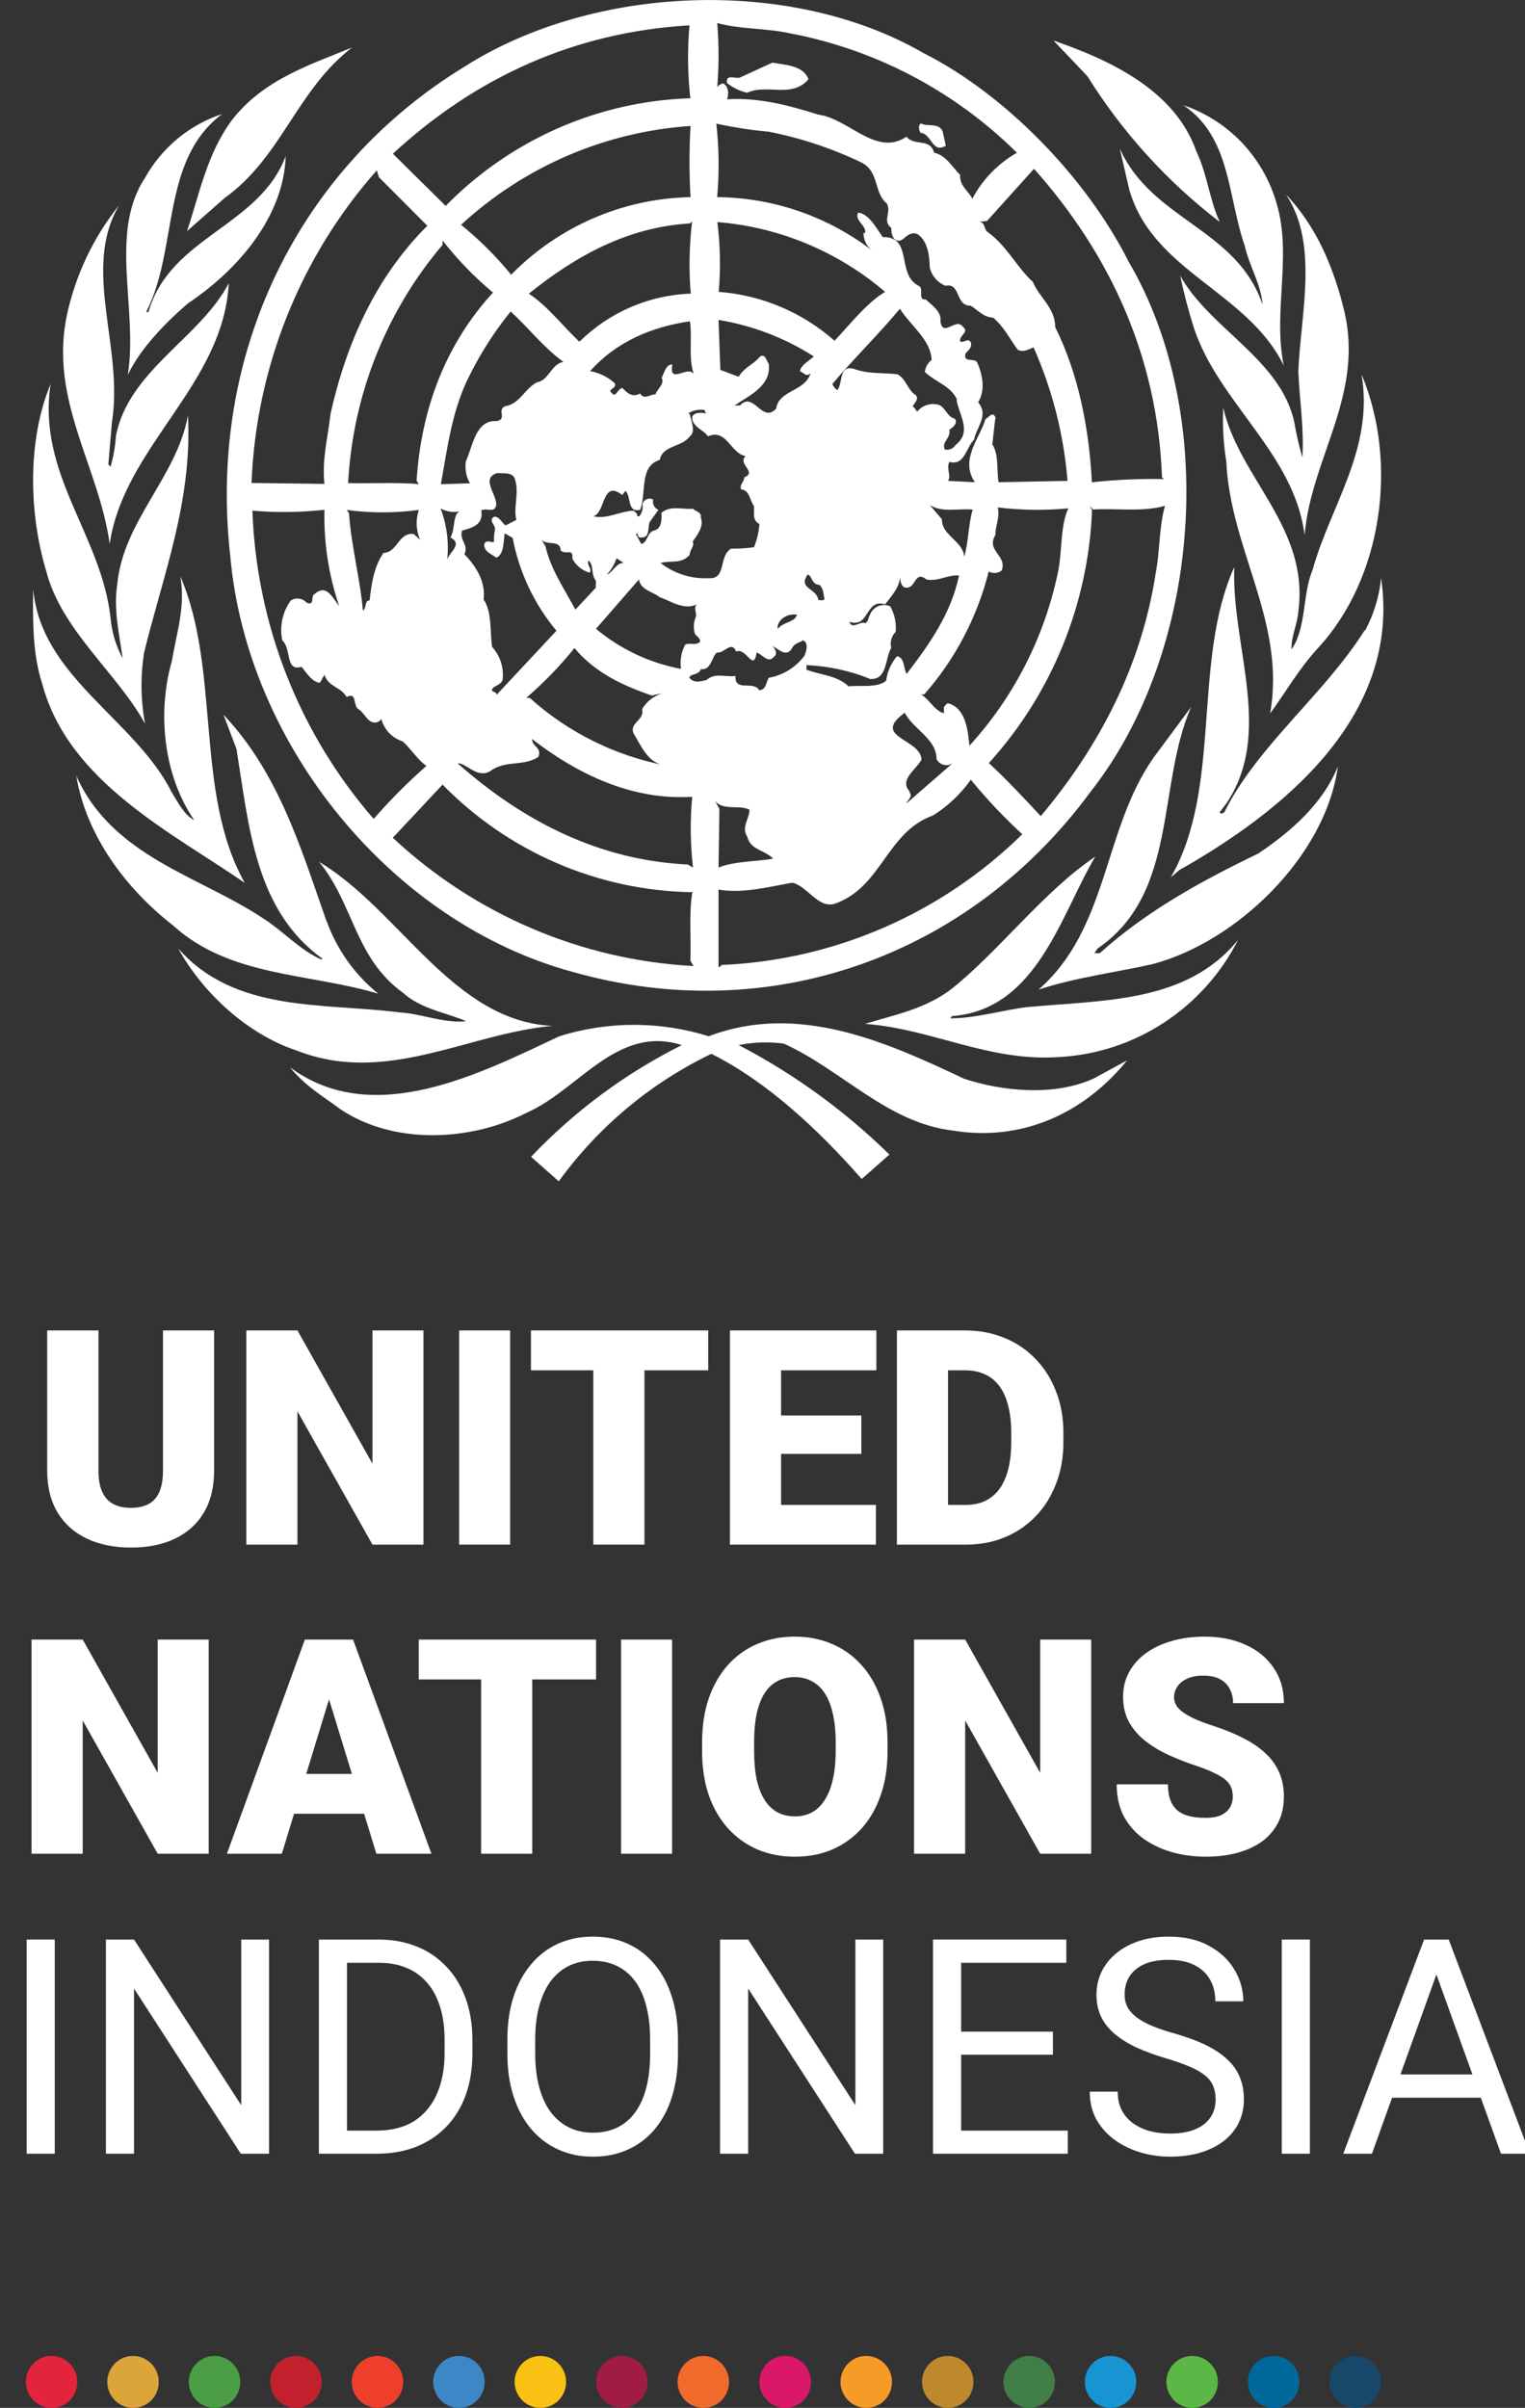 <svg width="83" height="131" viewBox="0 0 83 131" fill="none" xmlns="http://www.w3.org/2000/svg">
<rect x="0" y="0" width="83" height="131" fill="#333333" stroke="none"/>
<g clip-path="url(#clip0_50_194)">
<path d="M71.419 31.05C70.883 32.41 71.103 34.141 70.3 35.323C70.248 34.647 70.615 33.993 70.663 33.265C71.272 28.717 67.449 26.026 66.576 22.181C66.53 23.164 66.587 24.149 66.745 25.12C66.961 29.916 70.006 33.84 69.129 38.815C69.993 37.634 70.663 36.43 71.721 35.27C75.225 31.503 76.127 25.198 74.106 20.371C74.788 24.444 72.399 27.509 71.427 31.05" fill="white"/>
<path d="M70.667 20.297C70.736 21.832 70.983 23.349 70.883 24.893C70.704 24.274 70.559 23.645 70.451 23.009C69.738 19.569 65.82 17.877 64.235 14.995C64.436 15.969 64.689 16.931 64.991 17.877C66.356 21.945 70.447 24.684 71.004 29.109C71.371 24.884 74.244 21.518 73.164 16.922C72.602 14.611 71.678 12.348 69.998 10.591C71.799 13.303 70.775 17.132 70.659 20.288" fill="white"/>
<path d="M17.78 50.143C16.389 46.197 15.188 42.077 12.165 38.885L12.869 40.747C13.551 44.92 13.867 49.515 17.543 52.153L17.495 52.206C16.303 51.678 15.4 50.645 14.329 49.969C10.873 47.658 6.121 46.624 4.151 42.203C4.687 45.447 6.83 48.334 9.413 50.344C12.502 53.16 16.813 52.934 20.588 54.063C19.317 53.038 18.348 51.681 17.789 50.139" fill="white"/>
<path d="M13.322 48.037C10.571 43.136 12.026 36.478 9.815 31.355C10.108 33.012 9.599 34.468 9.352 35.977C8.527 38.867 8.942 42.26 10.571 44.619C10.035 44.344 9.707 43.69 9.352 43.114C7.344 39.116 2.246 36.858 1.806 32.057C1.78 33.801 1.78 35.623 2.294 37.184C3.706 42.561 9.452 45.347 13.322 48.037Z" fill="white"/>
<path d="M30.053 55.812C24.644 55.559 21.724 49.476 17.366 46.89C19.24 49.149 19.314 52.123 21.919 54.002C22.916 54.905 24.256 55.079 25.374 55.559C24.135 55.685 22.99 55.157 21.746 55.079C17.56 54.551 12.765 55.105 9.694 51.591C11.085 54.107 13.543 56.291 16.122 57.146C20.994 59.069 25.4 56.248 30.053 55.812Z" fill="white"/>
<path d="M55.859 54.796C54.472 54.974 53.107 55.402 51.721 55.402C51.768 55.349 51.816 55.249 51.893 55.275C56.447 54.874 57.734 49.773 59.609 46.607C56.809 48.491 54.399 51.709 51.833 53.767C50.42 54.874 48.74 55.201 47.081 55.703C50.736 55.977 53.777 57.761 57.6 57.512C59.643 57.408 61.623 56.763 63.341 55.643C65.059 54.522 66.455 52.966 67.388 51.129C64.568 54.595 60.045 54.395 55.872 54.796" fill="white"/>
<path d="M52.429 58.667C48.265 56.705 43.444 54.521 38.571 56.378C35.923 55.55 33.089 55.55 30.442 56.378C26.156 58.389 20.312 61.432 15.78 58.062C16.644 59.121 17.56 59.622 18.532 60.351C21.456 62.308 25.668 62.095 28.688 60.525C31.461 59.322 33.582 55.729 37.111 56.858C34.047 58.389 31.27 60.446 28.904 62.936L30.411 64.27C32.568 61.299 35.422 58.915 38.718 57.333C41.785 58.868 44.584 61.506 46.9 64.144L48.407 62.814C45.978 60.432 43.214 58.425 40.204 56.858C41.014 56.694 41.844 56.668 42.662 56.779C45.828 58.214 48.278 61.079 51.842 61.506C55.643 62.134 59.025 60.551 61.345 57.687L59.544 58.667C57.427 59.649 54.576 59.396 52.412 58.667" fill="white"/>
<path d="M68.499 46.428C65.475 47.885 62.412 49.546 59.859 51.857H59.565L59.738 51.604C64.144 48.591 62.952 42.761 64.827 38.466L62.779 41.227C60.028 45.151 60.343 50.501 56.524 53.841C58.494 53.191 60.663 52.912 62.706 52.459C67.311 51.255 72.153 46.581 72.814 41.706C71.985 43.742 70.252 45.247 68.494 46.428" fill="white"/>
<path d="M66.378 12.056C65.82 10.848 65.699 9.44 65.112 8.237C63.946 4.87 60.317 3.235 57.336 2.206L59.181 4.142C61.084 7.194 63.516 9.875 66.36 12.056" fill="white"/>
<path d="M12.445 15.422C10.864 18.413 7.015 20.145 6.311 23.707C6.274 24.277 6.176 24.841 6.018 25.39L5.897 25.268L6.091 22.979C6.748 18.88 4.436 14.659 6.48 11.167C5.078 12.918 4.103 14.978 3.633 17.18C2.683 21.801 5.387 25.372 5.97 29.593C6.748 24.291 12.156 20.951 12.45 15.422" fill="white"/>
<path d="M74.27 34.294C72.11 37.734 68.473 40.551 66.671 44.117C66.624 44.244 66.451 44.318 66.378 44.196L66.745 43.716C69.337 39.87 67.013 35.148 67.177 30.849C64.861 36.003 66.542 42.835 63.721 47.736L64.188 47.335C69.661 44.244 76.283 39.051 75.168 31.455C75.069 32.45 74.775 33.414 74.304 34.294" fill="white"/>
<path d="M20.506 9.266L20.627 9.645L23.258 12.283C20.433 15.095 18.852 18.688 17.996 22.482C17.849 23.764 17.512 25.019 17.659 26.327L13.689 26.275C13.937 19.98 16.347 13.968 20.506 9.27V9.266ZM37.526 1.378C37.408 2.699 37.424 4.028 37.573 5.346C32.555 5.503 27.788 7.599 24.256 11.202L21.383 8.363C25.958 4.142 31.34 1.744 37.526 1.378ZM37.582 15.976C35.314 16.058 33.158 16.991 31.534 18.592C30.584 17.69 29.781 16.63 28.783 15.976C31.375 13.892 34.187 12.357 37.547 12.156L37.669 12.056C37.511 13.358 37.486 14.673 37.595 15.98L37.582 15.976ZM36.597 19.826C36.234 19.826 36.165 20.262 36.014 20.554C36.182 20.903 35.768 21.156 35.673 21.457C35.405 21.431 35.064 21.784 34.843 21.409C34.411 21.631 34.161 21.409 33.871 21.104C33.556 21.182 33.53 21.758 33.215 21.283C33.215 21.13 33.578 21.104 33.457 20.846C33.08 20.506 32.616 20.28 32.118 20.192C33.578 18.557 35.504 17.781 37.547 17.48C37.694 18.352 37.448 19.512 37.768 20.367C37.448 19.817 36.377 20.995 36.597 19.817V19.826ZM38.351 22.303C38.351 22.39 38.398 22.438 38.45 22.499C38.316 22.447 37.729 22.39 37.669 22.704C37.669 23.232 38.303 23.384 38.532 23.737C39.556 23.301 39.751 24.666 40.58 24.814C40.118 25.25 41.237 25.686 40.507 25.97C40.507 26.223 40.239 26.349 40.334 26.624C40.822 26.676 40.796 27.23 41.038 27.531C41.064 27.88 40.921 28.307 41.332 28.508C41.299 28.942 41.2 29.369 41.038 29.772C40.627 29.83 40.213 29.855 39.798 29.846C39.094 30.247 39.556 31.529 38.58 31.455C37.634 31.507 36.702 31.213 35.953 30.627C36.558 30.474 37.072 30.701 37.535 30.191C37.535 29.912 37.824 29.711 37.703 29.458C37.971 29.083 38.338 28.586 38.135 28.15C38.208 27.875 37.867 27.823 37.703 27.675C37.15 27.736 36.502 27.47 35.992 27.906C36.04 28.281 35.992 28.778 35.604 28.861C35.215 28.944 35.236 29.563 34.895 29.589L34.601 29.04H34.727C34.715 29.065 34.71 29.093 34.714 29.12C34.717 29.148 34.728 29.174 34.746 29.195C34.764 29.216 34.788 29.232 34.814 29.24C34.841 29.248 34.869 29.248 34.895 29.24C35.457 29.266 35.189 28.59 35.405 28.337L35.837 27.736C35.731 27.694 35.643 27.615 35.59 27.513C35.537 27.412 35.522 27.294 35.547 27.182C35.494 27.151 35.434 27.133 35.373 27.13C35.311 27.126 35.25 27.137 35.193 27.162C35.137 27.186 35.087 27.224 35.047 27.271C35.007 27.319 34.979 27.375 34.964 27.435C34.986 27.55 34.982 27.669 34.952 27.782C34.922 27.895 34.867 28 34.791 28.089H34.67C34.744 27.936 34.55 27.884 34.498 27.784C33.72 27.81 33.064 28.263 32.282 28.089C32.964 27.936 32.748 26.053 33.867 26.933L34.035 26.707C34.377 27.008 34.109 27.91 34.839 27.736C35.206 26.829 34.766 25.372 35.91 25.019C36.057 24.217 37.103 24.343 37.543 23.742C37.884 23.489 37.617 22.909 37.543 22.534L37.47 22.482C37.727 22.32 38.034 22.258 38.334 22.307L38.351 22.303ZM41.789 7.155C43.549 7.497 45.259 8.063 46.878 8.838C47.876 9.34 47.535 10.473 48.269 11.075C48.537 11.555 48.001 12.004 48.511 12.405C48.489 12.784 48.684 13.312 49.146 13.011C49.362 12.811 49.656 12.575 49.971 12.758C50.533 13.194 50.58 13.966 50.606 14.568C50.66 14.79 50.767 14.995 50.918 15.166C51.068 15.337 51.258 15.469 51.47 15.549C52.295 15.37 51.98 16.652 52.831 16.63C53.224 16.879 53.561 17.28 54.049 17.28C54.632 17.759 54.973 18.462 55.388 19.024C55.682 19.198 55.997 18.998 56.252 18.898C57.274 21.195 57.899 23.652 58.101 26.162L54.351 26.236C54.23 25.556 54.377 24.753 54.01 24.178C54.058 23.772 54.105 23.218 54.179 22.717C54.032 22.342 53.816 22.717 53.643 22.796C53.302 23.873 52.23 25.028 53.06 26.236L51.6 26.162C51.794 25.883 51.479 25.482 51.673 25.128C52.502 25.355 52.572 24.352 53.012 23.925C53.133 23.271 53.842 22.569 53.233 21.889C53.665 21.213 53.449 20.306 53.181 19.709C53.012 19.456 52.403 19.756 52.55 19.229C52.697 19.055 52.913 18.928 52.84 18.627C52.671 18.352 52.477 18.675 52.256 18.575C52.183 18.252 52.766 18.073 52.425 17.799C52.036 17.219 51.332 18.4 51.185 17.498C51.258 16.97 50.753 16.626 50.382 16.29C49.919 16.342 50.308 15.71 50.019 15.562C48.749 14.934 49.725 12.872 48.044 12.898C47.729 12.462 47.289 11.616 46.705 11.568C46.485 12.004 47.137 12.218 47.094 12.671H46.999C46.997 12.855 47.038 13.038 47.118 13.204C47.199 13.369 47.316 13.514 47.461 13.626C45.035 11.768 42.079 10.751 39.033 10.726C39.151 9.395 39.136 8.056 38.986 6.728C39.91 6.926 40.845 7.071 41.785 7.164L41.789 7.155ZM39.033 1.251C40.278 1.6 41.69 1.526 42.956 1.805C47.635 2.683 51.95 4.948 55.349 8.311C54.333 8.887 53.497 9.741 52.939 10.774V10.848C52.744 10.412 52.209 10.12 52.256 9.519C51.824 9.083 51.479 8.437 50.844 8.311C50.602 7.482 49.798 7.984 49.336 7.439C47.677 8.546 46.217 6.462 44.537 6.235C42.956 5.738 41.297 5.293 39.574 5.402C39.669 5.102 39.669 4.674 39.327 4.53C39.232 4.609 39.059 4.609 39.033 4.783C39.133 3.597 39.133 2.403 39.033 1.217V1.251ZM63.224 25.939L63.345 26.066C62.037 26.038 60.728 26.096 59.427 26.24C59.28 23.328 58.697 20.336 57.431 17.799C57.431 16.744 56.567 16.19 56.213 15.335C55.31 14.507 54.827 13.404 53.755 12.623C53.535 12.475 53.63 12.069 53.289 12.069L53.721 12.021L56.278 9.183C60.416 13.831 63 19.408 63.242 25.939H63.224ZM62.879 31.32C62.097 36.217 59.885 40.542 56.645 44.401C55.781 43.472 54.745 42.364 53.82 41.514C57.242 37.745 59.231 32.875 59.436 27.766L59.315 27.518L59.483 27.718C60.779 27.644 62.209 27.867 63.406 27.518C63.064 28.721 63.138 30.082 62.87 31.337L62.879 31.32ZM39.28 52.511L39.107 52.637V48.399C40.446 48.626 41.811 48.251 43.124 48.024C43.988 48.225 44.563 49.533 45.535 49.132C48.023 48.177 48.265 45.26 50.796 44.357C51.595 43.852 52.289 43.194 52.84 42.421C53.701 43.476 54.637 44.467 55.639 45.386C51.237 49.706 45.413 52.238 39.28 52.498V52.511ZM40.787 44.056C40.813 44.492 40.325 45.011 40.666 45.513C40.861 46.267 41.591 46.215 42.079 46.716C41.249 46.869 40.01 46.843 39.107 47.196L39.154 44.004L38.913 43.568C39.344 44.122 40.209 43.769 40.787 44.047V44.056ZM43.379 33.443C43.254 33.879 42.623 33.818 42.33 34.219C42.256 33.744 42.843 33.347 43.379 33.443ZM45.422 18.54C43.662 16.986 41.448 16.052 39.116 15.88C39.228 14.615 39.203 13.342 39.042 12.082C42.405 12.351 45.6 13.679 48.174 15.88C47.224 16.43 46.278 17.624 45.422 18.54ZM52.485 30.313C52.412 29.41 51.241 29.135 51.267 28.255L50.602 27.47C51.233 27.906 52.183 27.649 52.939 27.723C52.697 28.551 52.718 29.467 52.477 30.308L52.485 30.313ZM43.954 31.263C44.174 31.263 44.174 31.817 44.589 31.817C44.831 32.018 44.805 32.318 44.878 32.597C44.805 32.698 44.662 32.645 44.537 32.645C44.463 31.991 43.418 32.044 43.954 31.263ZM47.289 36.932C48.312 37.058 48.153 35.824 48.507 35.248C48.467 35.094 48.469 34.933 48.511 34.78C48.554 34.627 48.636 34.487 48.749 34.377C48.79 33.897 48.69 33.416 48.459 32.994C48.356 32.945 48.243 32.918 48.129 32.916C48.014 32.914 47.901 32.936 47.795 32.98C47.69 33.025 47.594 33.092 47.516 33.176C47.438 33.26 47.378 33.36 47.34 33.469C47.241 33.596 47.289 33.797 47.094 33.906C46.852 33.757 46.364 34.285 46.23 33.831C47.353 34.185 47.06 32.55 48.178 32.877C48.498 32.441 48.934 32.005 48.982 31.42C49.008 31.647 49.055 31.922 49.276 31.97C49.885 32.048 49.738 30.993 50.442 31.534C51.103 31.638 51.565 31.259 52.196 31.311C51.764 33.369 50.636 34.978 49.349 36.661C49.155 36.36 49.25 35.759 48.813 35.706C48.497 36.087 48.294 36.549 48.226 37.041C47.716 37.442 46.865 37.267 46.183 37.341C45.548 36.735 44.675 36.735 43.893 36.434V36.186C45.062 36.235 46.214 36.481 47.301 36.914L47.289 36.932ZM49.518 43.071C48.908 42.417 49.885 41.863 50.153 41.327C50.101 40.171 47.401 40.123 49.224 38.789V38.741C49.677 39.679 50.973 40.171 50.973 41.305C51.013 41.379 51.068 41.445 51.133 41.497C51.199 41.549 51.275 41.587 51.356 41.608C51.437 41.63 51.522 41.634 51.605 41.621C51.688 41.608 51.767 41.577 51.837 41.532L49.332 43.712C49.405 43.511 49.695 43.337 49.5 43.11L49.518 43.071ZM54.174 29.114C54.174 28.586 54.442 28.106 54.3 27.605C55.576 27.76 56.864 27.778 58.144 27.657C57.682 28.66 57.829 30.069 57.561 31.224C56.818 34.717 55.161 37.945 52.762 40.572C52.693 39.94 52.619 38.584 51.669 38.283C51.522 38.209 51.474 38.384 51.375 38.458V38.806C50.887 38.684 50.572 38.052 50.135 37.778H50.304C51.987 35.866 53.19 33.573 53.811 31.093C53.921 31.154 54.046 31.182 54.171 31.172C54.296 31.163 54.416 31.117 54.516 31.041C54.835 30.212 53.652 29.986 54.174 29.109V29.114ZM52.058 21.745C52.205 22.617 52.922 23.489 52.01 24.208C51.948 24.305 51.859 24.381 51.755 24.426C51.65 24.471 51.534 24.483 51.423 24.461C51.228 24.025 51.764 23.855 51.669 23.38C51.837 23.28 52.157 23.027 51.963 22.778C51.531 22.7 51.423 22.024 50.96 21.998C50.767 21.964 50.567 21.984 50.383 22.054C50.2 22.125 50.038 22.244 49.915 22.399C49.849 22.287 49.768 22.186 49.673 22.098C49.768 21.924 50.036 21.719 49.842 21.496C49.41 21.243 49.332 20.624 48.844 20.363C47.98 20.262 47.263 20.363 46.459 20.062C45.656 19.861 45.872 20.816 45.595 21.195C45.569 21.27 45.375 21.069 45.301 20.89C46.399 19.582 47.859 18.152 48.978 16.796C49.561 17.725 50.658 18.479 50.706 19.586C50.603 19.663 50.517 19.76 50.454 19.872C50.391 19.984 50.351 20.108 50.338 20.236C50.947 20.816 51.725 20.969 52.092 21.745H52.058ZM41.837 19.77C41.69 19.643 41.69 19.242 41.37 19.39C41.029 19.826 40.507 19.97 40.204 20.498L39.206 20.123L39.107 17.406C40.95 17.707 42.713 18.382 44.291 19.39C44.07 19.621 43.608 19.826 43.535 20.197C43.755 20.271 43.876 20.55 44.122 20.297C43.803 21.326 42.394 21.204 42.243 22.233C41.465 23.062 41.025 21.252 40.273 22.059H39.98C40.71 21.553 42.027 20.999 41.833 19.77H41.837ZM37.513 36.879C37.56 36.631 38.023 36.757 38.148 36.404C38.705 36.478 38.731 35.75 39.012 35.501C39.405 35.575 39.82 34.821 40.062 35.449C40.619 35.196 41.008 36.605 41.18 35.501C41.496 35.597 41.789 36.103 42.105 35.75C42.373 35.575 42.157 35.275 42.057 35.148C42.373 35.318 42.766 35.754 43.077 35.318C43.224 34.991 43.444 34.991 43.712 34.843C44.027 34.969 43.88 35.445 43.785 35.672C43.312 36.309 42.615 36.74 41.837 36.875C41.69 37.154 41.69 37.529 41.323 37.555C41.008 37.001 39.984 37.681 40.027 36.775C39.491 36.853 38.908 36.574 38.446 37.001C38.157 37.054 37.789 37.202 37.522 36.875L37.513 36.879ZM21.383 45.574L24.087 42.687C27.675 46.352 32.543 48.453 37.647 48.539L37.694 48.465C37.478 49.672 37.625 51.002 37.573 52.258L37.746 52.559C31.652 52.233 25.863 49.765 21.383 45.582V45.574ZM22.796 27.744C22.617 28.276 22.642 28.856 22.865 29.371C22.752 29.254 22.631 29.146 22.502 29.048C21.672 28.974 21.638 30.055 20.873 30.082C20.338 30.836 20.212 31.826 20.117 32.667C19.823 32.667 19.97 33.073 19.75 33.221C19.603 31.477 19.119 29.733 18.994 27.919L18.873 27.744C20.175 27.919 21.494 27.919 22.796 27.744ZM26.839 15.911C24.247 18.723 22.916 22.268 22.674 26.162L22.796 26.336C21.603 26.236 20.204 26.31 18.947 26.284C19.198 21.509 21.005 16.952 24.087 13.321V13.081C24.901 14.125 25.823 15.078 26.839 15.924V15.911ZM29.223 20.799C28.519 21.178 28.299 21.98 27.47 22.107C27.038 22.333 27.616 22.787 27.038 22.909C25.871 22.835 25.742 24.269 25.357 25.089C25.29 25.504 25.367 25.93 25.577 26.293L23.996 26.345C24.359 24.287 24.627 22.198 25.577 20.389C26.188 19.163 26.931 18.009 27.794 16.948C28.809 17.877 29.565 18.889 30.67 19.695C30.014 19.77 29.867 20.724 29.21 20.799H29.223ZM34.48 39.897C34.912 40.599 35.262 41.532 36.208 41.641C33.465 41.112 30.916 39.844 28.83 37.969H28.64C29.595 37.147 30.474 36.239 31.267 35.257C32.39 36.613 33.945 37.315 35.483 37.843C35.772 37.769 36.066 37.716 36.347 37.669C36.058 37.699 35.78 37.798 35.537 37.958C35.293 38.118 35.091 38.334 34.947 38.589C35.09 39.195 34.239 39.317 34.48 39.897ZM26.178 27.784C26.446 27.583 26.908 27.962 27.007 27.483C27.055 26.907 26.143 26.026 27.055 25.739C27.444 25.765 27.983 25.66 28.053 26.175C28.247 26.803 27.932 27.705 28.105 28.285L27.517 28.586C27.301 28.433 27.176 28.085 26.886 28.111C26.545 28.359 27.007 28.547 26.934 28.839C26.891 29.053 26.875 29.271 26.886 29.489C26.692 29.515 26.454 29.34 26.351 29.615C26.351 30.051 26.783 30.143 27.007 30.343C27.439 30.169 27.396 29.471 27.47 29.013L27.901 29.262C28.253 31.125 29.074 32.865 30.286 34.315L27.025 37.804C27.025 37.551 26.593 37.703 26.856 37.403C27.05 37.276 27.392 37.176 27.366 36.849C27.385 36.548 27.343 36.246 27.242 35.962C27.142 35.678 26.986 35.417 26.783 35.196C26.657 34.324 26.783 33.286 26.32 32.611C26.441 31.656 25.927 30.827 25.271 30.147C25.539 29.646 24.977 29.393 25.15 28.865C25.685 28.717 26.32 28.564 26.195 27.784H26.178ZM24.338 30.448C24.441 29.503 24.317 28.548 23.979 27.662C24.156 27.761 24.351 27.823 24.552 27.844C24.753 27.865 24.957 27.845 25.15 27.784C24.588 27.836 24.808 28.791 24.515 29.24C25.215 29.615 24.454 30.029 24.338 30.448ZM37.729 47.209L37.44 47.034C32.64 46.808 28.48 44.697 24.912 41.532C25.344 41.479 25.936 42.36 26.666 41.968C27.47 41.336 28.472 41.715 29.297 41.187C29.517 40.66 28.956 40.633 28.956 40.206C31.465 42.142 34.411 43.55 37.673 43.35C37.554 44.637 37.57 45.934 37.72 47.218L37.729 47.209ZM33.02 31.276C33.259 31.016 33.441 30.709 33.556 30.374L33.945 30.627C33.556 30.601 33.362 31.128 33.02 31.276ZM34.774 31.529C34.869 32.109 35.53 32.183 35.893 32.484C36.55 32.711 37.232 33.238 37.988 32.859C37.673 32.986 37.962 33.387 37.867 33.566C37.749 33.852 37.731 34.17 37.815 34.468C37.941 34.669 38.087 34.669 38.109 34.904C37.893 35.157 37.526 34.93 37.284 35.083C37.076 35.485 36.999 35.942 37.064 36.391C35.363 36.073 33.771 35.322 32.437 34.211L34.774 31.529ZM32.096 31.15C32.243 30.927 31.927 30.775 32.023 30.5C32.316 30.675 32.169 31.228 32.39 31.529C32.485 31.63 32.39 31.804 32.437 31.965L31.318 33.164C30.709 32.031 29.979 30.984 29.686 29.72L29.465 29.345C29.733 29.72 30.489 29.319 30.515 29.946C30.804 30.221 31.219 29.794 31.146 30.383C31.242 30.571 31.377 30.737 31.54 30.871C31.704 31.004 31.893 31.102 32.096 31.159V31.15ZM37.582 10.726C33.907 10.796 30.405 12.311 27.819 14.947C27.006 13.95 26.092 13.039 25.094 12.231C28.532 9.061 32.936 7.166 37.582 6.854C37.509 8.144 37.509 9.437 37.582 10.726ZM13.737 27.784C15.043 27.894 16.356 27.878 17.659 27.736C17.616 29.514 17.886 31.286 18.459 32.968C18.096 32.532 17.78 31.738 17.124 32.318C16.877 32.419 17.171 32.968 16.692 32.794C16.586 32.673 16.441 32.593 16.283 32.57C16.124 32.547 15.963 32.581 15.828 32.667C15.602 32.977 15.444 33.331 15.365 33.707C15.285 34.083 15.285 34.472 15.366 34.847C15.875 35.283 15.508 36.557 16.411 36.278C16.653 36.557 16.973 37.106 17.409 37.15L17.655 36.714C17.897 37.394 18.519 37.341 18.869 37.921C19.456 37.62 19.189 38.423 19.525 38.597C19.862 38.772 20.061 39.53 20.623 39.251C20.67 39.203 20.77 39.151 20.744 39.077C20.814 39.371 20.959 39.641 21.164 39.861C21.37 40.081 21.628 40.244 21.914 40.333C22.402 40.769 22.718 41.336 23.21 41.667C22.19 42.563 21.23 43.528 20.338 44.553C16.288 39.898 13.957 33.974 13.737 27.784ZM12.527 30.199C13.43 40.599 21.392 50.226 31.154 52.873C41.893 55.925 52.775 52.044 59.375 43.049C65.341 35.462 66.365 22.647 61.423 14.228C59.108 9.632 54.675 5.11 50.269 2.891C43.003 -1.308 32.264 -0.811 25.301 3.615C16.268 9.117 11.301 19.185 12.527 30.199Z" fill="white"/>
<path d="M51.479 7.936L51.306 7.155C51.112 6.654 50.442 6.907 50.14 6.719C49.945 6.772 50.019 7.094 50.092 7.221C50.723 7.273 50.723 8.381 51.479 7.927" fill="white"/>
<path d="M40.666 5.045C41.764 4.543 43.077 5.372 44.001 4.317C43.733 3.562 42.766 3.536 42.031 3.41L40.278 4.216C40.083 4.317 39.474 3.99 39.569 4.517C39.89 4.776 40.265 4.957 40.666 5.045Z" fill="white"/>
<path d="M6.968 20.371C7.672 18.915 9.037 17.533 10.229 16.504C12.981 14.668 15.443 11.773 15.551 8.49C14.091 12.357 9.27 12.85 8.078 16.979H7.953C9.72 13.565 8.722 8.721 12.095 6.2C10.308 6.789 8.804 8.034 7.884 9.689C5.914 12.68 7.521 16.826 6.959 20.367" fill="white"/>
<path d="M12.225 10.774C15.344 8.537 16.147 4.892 19.167 2.581C16.847 3.536 14.346 4.317 12.618 6.54C11.279 8.35 10.864 10.508 10.182 12.571L12.225 10.774Z" fill="white"/>
<path d="M67.743 13.36C67.985 14.467 68.641 15.47 68.715 16.578C67.328 12.431 62.667 11.982 60.939 8.062L61.47 10.347C62.766 14.794 67.924 15.876 69.872 19.896C69.263 16.979 70.335 13.94 69.484 11.075C69.13 9.835 68.483 8.701 67.599 7.769C66.715 6.837 65.62 6.136 64.408 5.725C67 7.469 66.818 10.722 67.743 13.36Z" fill="white"/>
<path d="M7.892 39.369C7.656 38.092 7.64 36.784 7.845 35.501C8.869 31.302 10.476 27.256 10.229 22.608C9.62 25.952 6.726 28.311 6.385 31.765C6.164 33.173 6.506 34.555 6.674 35.811C6.309 35.138 6.086 34.395 6.018 33.631C5.529 29.109 2 25.782 2.756 20.89C1.49 23.916 1.564 27.906 2.51 31.05C3.339 34.294 6.333 36.557 7.892 39.369Z" fill="white"/>
<path d="M2.838 131C2.56 131.006 2.287 130.928 2.052 130.777C1.818 130.625 1.634 130.407 1.524 130.149C1.413 129.892 1.381 129.607 1.432 129.331C1.482 129.055 1.613 128.8 1.807 128.6C2.002 128.399 2.251 128.261 2.523 128.204C2.796 128.147 3.079 128.173 3.336 128.279C3.594 128.385 3.814 128.566 3.969 128.799C4.124 129.032 4.207 129.306 4.207 129.587C4.211 129.958 4.069 130.314 3.812 130.579C3.555 130.844 3.205 130.995 2.838 131Z" fill="#E2243C"/>
<path d="M11.707 131C11.428 131.006 11.155 130.928 10.921 130.777C10.687 130.625 10.503 130.407 10.392 130.149C10.281 129.892 10.249 129.607 10.3 129.331C10.351 129.055 10.481 128.8 10.676 128.6C10.87 128.399 11.12 128.261 11.392 128.204C11.664 128.147 11.947 128.173 12.205 128.279C12.462 128.385 12.683 128.566 12.838 128.799C12.993 129.032 13.076 129.306 13.076 129.587C13.079 129.958 12.937 130.314 12.681 130.579C12.424 130.844 12.073 130.995 11.707 131Z" fill="#4B9D46"/>
<path d="M20.575 131C20.297 131.006 20.023 130.928 19.789 130.777C19.555 130.625 19.371 130.407 19.261 130.149C19.15 129.892 19.118 129.607 19.169 129.331C19.219 129.055 19.35 128.8 19.544 128.6C19.739 128.399 19.988 128.261 20.26 128.204C20.533 128.147 20.816 128.173 21.073 128.279C21.331 128.385 21.551 128.566 21.706 128.799C21.861 129.032 21.944 129.306 21.944 129.587C21.948 129.958 21.806 130.314 21.549 130.579C21.292 130.844 20.942 130.995 20.575 131Z" fill="#ED3F2C"/>
<path d="M29.444 131C29.165 131.007 28.891 130.93 28.657 130.779C28.422 130.628 28.237 130.41 28.126 130.152C28.015 129.895 27.982 129.61 28.032 129.334C28.082 129.057 28.213 128.802 28.407 128.601C28.601 128.4 28.851 128.262 29.123 128.205C29.395 128.147 29.678 128.173 29.936 128.279C30.194 128.385 30.415 128.566 30.57 128.799C30.725 129.032 30.808 129.306 30.808 129.587C30.812 129.957 30.67 130.313 30.415 130.578C30.159 130.842 29.81 130.994 29.444 131Z" fill="#F8C113"/>
<path d="M38.308 131C38.03 131.006 37.756 130.928 37.522 130.777C37.288 130.625 37.104 130.407 36.993 130.149C36.883 129.892 36.851 129.607 36.901 129.331C36.952 129.055 37.083 128.8 37.277 128.6C37.471 128.399 37.721 128.261 37.993 128.204C38.265 128.147 38.548 128.173 38.806 128.279C39.063 128.385 39.284 128.566 39.439 128.799C39.594 129.032 39.677 129.306 39.677 129.587C39.679 129.771 39.646 129.953 39.578 130.123C39.51 130.294 39.41 130.449 39.283 130.58C39.156 130.712 39.004 130.816 38.837 130.888C38.669 130.96 38.489 130.998 38.308 131Z" fill="#F06A2C"/>
<path d="M47.176 131C46.898 131.006 46.625 130.928 46.391 130.777C46.156 130.625 45.972 130.407 45.862 130.149C45.751 129.892 45.719 129.607 45.77 129.331C45.82 129.055 45.951 128.8 46.145 128.6C46.34 128.399 46.589 128.261 46.861 128.204C47.134 128.147 47.417 128.173 47.674 128.279C47.932 128.385 48.152 128.566 48.307 128.799C48.462 129.032 48.545 129.306 48.545 129.587C48.548 129.771 48.514 129.953 48.447 130.123C48.379 130.294 48.279 130.449 48.151 130.58C48.024 130.712 47.873 130.816 47.705 130.888C47.538 130.96 47.358 130.998 47.176 131Z" fill="#F79B28"/>
<path d="M56.045 131C55.767 131.006 55.493 130.928 55.259 130.777C55.025 130.625 54.841 130.407 54.73 130.149C54.62 129.892 54.587 129.607 54.638 129.331C54.689 129.055 54.819 128.8 55.014 128.6C55.208 128.399 55.458 128.261 55.73 128.204C56.002 128.147 56.285 128.173 56.543 128.279C56.8 128.385 57.021 128.566 57.176 128.799C57.331 129.032 57.414 129.306 57.414 129.587C57.417 129.958 57.275 130.314 57.019 130.579C56.762 130.844 56.412 130.995 56.045 131Z" fill="#3F7E44"/>
<path d="M7.274 131C6.996 131.007 6.722 130.93 6.488 130.779C6.253 130.628 6.068 130.41 5.957 130.152C5.846 129.895 5.813 129.61 5.863 129.334C5.913 129.057 6.044 128.802 6.238 128.601C6.432 128.4 6.681 128.262 6.954 128.205C7.226 128.147 7.509 128.173 7.767 128.279C8.025 128.385 8.246 128.566 8.401 128.799C8.556 129.032 8.639 129.306 8.639 129.587C8.643 129.957 8.501 130.313 8.246 130.578C7.99 130.842 7.641 130.994 7.274 131Z" fill="#DCA539"/>
<path d="M16.139 131C15.861 131.006 15.587 130.928 15.353 130.777C15.119 130.625 14.935 130.407 14.824 130.149C14.714 129.892 14.681 129.607 14.732 129.331C14.783 129.055 14.914 128.8 15.108 128.6C15.302 128.399 15.552 128.261 15.824 128.204C16.096 128.147 16.379 128.173 16.637 128.279C16.894 128.385 17.115 128.566 17.27 128.799C17.425 129.032 17.508 129.306 17.508 129.587C17.51 129.771 17.477 129.953 17.409 130.123C17.341 130.294 17.241 130.449 17.114 130.58C16.987 130.712 16.835 130.816 16.668 130.888C16.5 130.96 16.32 130.998 16.139 131Z" fill="#C3202E"/>
<path d="M25.007 131C24.729 131.006 24.456 130.928 24.221 130.777C23.987 130.625 23.803 130.407 23.693 130.149C23.582 129.892 23.55 129.607 23.601 129.331C23.651 129.055 23.782 128.8 23.976 128.6C24.171 128.399 24.42 128.261 24.692 128.204C24.965 128.147 25.248 128.173 25.505 128.279C25.763 128.385 25.983 128.566 26.138 128.799C26.294 129.032 26.376 129.306 26.377 129.587C26.38 129.958 26.238 130.314 25.981 130.579C25.724 130.844 25.374 130.995 25.007 131Z" fill="#3E87C7"/>
<path d="M33.876 131C33.597 131.006 33.324 130.928 33.09 130.777C32.856 130.625 32.672 130.407 32.561 130.149C32.451 129.892 32.419 129.607 32.469 129.331C32.52 129.055 32.65 128.8 32.845 128.6C33.039 128.399 33.289 128.261 33.561 128.204C33.833 128.147 34.116 128.173 34.374 128.279C34.631 128.385 34.852 128.566 35.007 128.799C35.162 129.032 35.245 129.306 35.245 129.587C35.248 129.958 35.106 130.314 34.849 130.579C34.593 130.844 34.243 130.995 33.876 131Z" fill="#A01C43"/>
<path d="M42.766 131C42.488 131.006 42.214 130.928 41.98 130.777C41.746 130.625 41.562 130.407 41.451 130.149C41.341 129.892 41.309 129.607 41.359 129.331C41.41 129.055 41.541 128.8 41.735 128.6C41.929 128.399 42.179 128.261 42.451 128.204C42.723 128.147 43.006 128.173 43.264 128.279C43.521 128.385 43.742 128.566 43.897 128.799C44.052 129.032 44.135 129.306 44.135 129.587C44.139 129.958 43.996 130.314 43.74 130.579C43.483 130.844 43.133 130.995 42.766 131Z" fill="#DB1768"/>
<path d="M51.612 131C51.334 131.006 51.061 130.928 50.827 130.777C50.593 130.625 50.409 130.407 50.298 130.149C50.188 129.892 50.156 129.607 50.206 129.331C50.257 129.055 50.387 128.8 50.582 128.6C50.776 128.399 51.026 128.261 51.298 128.204C51.57 128.147 51.853 128.173 52.111 128.279C52.368 128.385 52.589 128.566 52.744 128.799C52.899 129.032 52.982 129.306 52.982 129.587C52.985 129.958 52.843 130.314 52.587 130.579C52.33 130.844 51.98 130.995 51.612 131Z" fill="#BD892C"/>
<path d="M60.477 131C60.199 131.007 59.925 130.93 59.69 130.779C59.455 130.628 59.27 130.41 59.159 130.152C59.048 129.895 59.015 129.61 59.065 129.334C59.115 129.057 59.246 128.802 59.44 128.601C59.635 128.4 59.884 128.262 60.156 128.205C60.428 128.147 60.712 128.173 60.969 128.279C61.227 128.385 61.448 128.566 61.603 128.799C61.759 129.032 61.842 129.306 61.842 129.587C61.845 129.957 61.704 130.313 61.448 130.578C61.192 130.842 60.843 130.994 60.477 131Z" fill="#1994D2"/>
<path d="M69.345 131C69.067 131.006 68.794 130.928 68.559 130.777C68.325 130.625 68.141 130.407 68.031 130.149C67.92 129.892 67.888 129.607 67.939 129.331C67.989 129.055 68.12 128.8 68.314 128.6C68.509 128.399 68.758 128.261 69.031 128.204C69.303 128.147 69.586 128.173 69.843 128.279C70.101 128.385 70.321 128.566 70.476 128.799C70.632 129.032 70.715 129.306 70.715 129.587C70.717 129.771 70.683 129.953 70.615 130.123C70.548 130.294 70.448 130.449 70.32 130.58C70.193 130.712 70.041 130.816 69.874 130.888C69.707 130.96 69.527 130.998 69.345 131Z" fill="#00699B"/>
<path d="M64.913 131C64.635 131.006 64.362 130.928 64.127 130.777C63.893 130.625 63.709 130.407 63.599 130.149C63.488 129.892 63.456 129.607 63.507 129.331C63.557 129.055 63.688 128.8 63.882 128.6C64.077 128.399 64.326 128.261 64.599 128.204C64.871 128.147 65.154 128.173 65.411 128.279C65.669 128.385 65.889 128.566 66.044 128.799C66.2 129.032 66.282 129.306 66.282 129.587C66.286 129.958 66.144 130.314 65.887 130.579C65.63 130.844 65.28 130.995 64.913 131Z" fill="#5BB847"/>
<path d="M73.782 131C73.504 131.003 73.232 130.923 72.999 130.77C72.767 130.617 72.585 130.398 72.476 130.14C72.368 129.882 72.338 129.598 72.389 129.322C72.442 129.047 72.573 128.794 72.769 128.595C72.963 128.395 73.213 128.259 73.485 128.203C73.757 128.147 74.039 128.174 74.296 128.28C74.553 128.387 74.772 128.568 74.927 128.801C75.081 129.033 75.164 129.307 75.164 129.587C75.167 129.958 75.025 130.314 74.769 130.579C74.512 130.844 74.162 130.995 73.794 131" fill="#17486A"/>
<path d="M8.871 72.383H11.654V79.994C11.654 80.901 11.467 81.669 11.091 82.299C10.716 82.923 10.19 83.395 9.514 83.715C8.837 84.035 8.042 84.196 7.127 84.196C6.223 84.196 5.428 84.035 4.741 83.715C4.059 83.395 3.525 82.923 3.139 82.299C2.759 81.669 2.568 80.901 2.568 79.994V72.383H5.359V79.994C5.359 80.474 5.428 80.866 5.565 81.171C5.703 81.469 5.904 81.688 6.168 81.827C6.432 81.966 6.752 82.035 7.127 82.035C7.508 82.035 7.827 81.966 8.086 81.827C8.345 81.688 8.541 81.469 8.673 81.171C8.805 80.866 8.871 80.474 8.871 79.994V72.383Z" fill="white"/>
<path d="M23.047 72.383V84.035H20.272L16.189 76.785V84.035H13.406V72.383H16.189L20.272 79.634V72.383H23.047Z" fill="white"/>
<path d="M27.765 72.383V84.035H24.99V72.383H27.765Z" fill="white"/>
<path d="M35.075 72.383V84.035H32.292V72.383H35.075ZM38.547 72.383V74.552H28.898V72.383H38.547Z" fill="white"/>
<path d="M47.673 81.875V84.035H41.52V81.875H47.673ZM42.511 72.383V84.035H39.729V72.383H42.511ZM46.88 77.009V79.098H41.52V77.009H46.88ZM47.697 72.383V74.552H41.52V72.383H47.697Z" fill="white"/>
<path d="M52.565 84.035H50.004L50.02 81.875H52.565C53.093 81.875 53.54 81.747 53.905 81.491C54.275 81.234 54.555 80.853 54.745 80.346C54.941 79.834 55.038 79.204 55.038 78.458V77.953C55.038 77.393 54.983 76.902 54.872 76.481C54.766 76.054 54.608 75.699 54.396 75.417C54.185 75.129 53.92 74.912 53.603 74.768C53.291 74.624 52.932 74.552 52.525 74.552H49.956V72.383H52.525C53.307 72.383 54.023 72.52 54.674 72.792C55.329 73.058 55.895 73.443 56.37 73.944C56.851 74.44 57.221 75.03 57.48 75.713C57.745 76.39 57.877 77.142 57.877 77.969V78.458C57.877 79.279 57.745 80.031 57.48 80.714C57.221 81.397 56.854 81.987 56.378 82.483C55.903 82.979 55.34 83.363 54.69 83.635C54.045 83.902 53.336 84.035 52.565 84.035ZM51.597 72.383V84.035H48.815V72.383H51.597Z" fill="white"/>
<path d="M11.359 89.201V100.853H8.584L4.501 93.603V100.853H1.718V89.201H4.501L8.584 96.452V89.201H11.359Z" fill="white"/>
<path d="M18.154 91.65L15.339 100.853H12.35L16.592 89.201H18.487L18.154 91.65ZM20.485 100.853L17.662 91.65L17.297 89.201H19.216L23.482 100.853H20.485ZM20.374 96.508V98.676H14.451V96.508H20.374Z" fill="white"/>
<path d="M28.968 89.201V100.853H26.185V89.201H28.968ZM32.441 89.201V91.37H22.792V89.201H32.441Z" fill="white"/>
<path d="M36.579 89.201V100.853H33.804V89.201H36.579Z" fill="white"/>
<path d="M48.305 94.795V95.267C48.305 96.158 48.181 96.958 47.933 97.668C47.69 98.372 47.343 98.975 46.894 99.477C46.445 99.973 45.913 100.354 45.3 100.621C44.687 100.882 44.011 101.013 43.271 101.013C42.526 101.013 41.844 100.882 41.225 100.621C40.612 100.354 40.078 99.973 39.624 99.477C39.174 98.975 38.825 98.372 38.577 97.668C38.334 96.958 38.212 96.158 38.212 95.267V94.795C38.212 93.904 38.334 93.104 38.577 92.394C38.825 91.685 39.172 91.082 39.616 90.586C40.065 90.084 40.596 89.703 41.209 89.441C41.828 89.174 42.51 89.041 43.255 89.041C43.995 89.041 44.671 89.174 45.285 89.441C45.903 89.703 46.437 90.084 46.886 90.586C47.335 91.082 47.684 91.685 47.933 92.394C48.181 93.104 48.305 93.904 48.305 94.795ZM45.483 95.267V94.779C45.483 94.203 45.432 93.696 45.332 93.258C45.237 92.816 45.094 92.445 44.904 92.146C44.714 91.847 44.478 91.623 44.198 91.474C43.923 91.319 43.609 91.242 43.255 91.242C42.885 91.242 42.562 91.319 42.288 91.474C42.013 91.623 41.783 91.847 41.598 92.146C41.413 92.445 41.273 92.816 41.178 93.258C41.088 93.696 41.043 94.203 41.043 94.779V95.267C41.043 95.838 41.088 96.345 41.178 96.788C41.273 97.225 41.413 97.596 41.598 97.9C41.788 98.204 42.021 98.434 42.295 98.588C42.576 98.743 42.901 98.82 43.271 98.82C43.625 98.82 43.939 98.743 44.214 98.588C44.489 98.434 44.719 98.204 44.904 97.9C45.094 97.596 45.237 97.225 45.332 96.788C45.432 96.345 45.483 95.838 45.483 95.267Z" fill="white"/>
<path d="M59.389 89.201V100.853H56.614L52.531 93.603V100.853H49.748V89.201H52.531L56.614 96.452V89.201H59.389Z" fill="white"/>
<path d="M67.096 97.756C67.096 97.575 67.069 97.412 67.016 97.268C66.963 97.118 66.866 96.98 66.723 96.852C66.58 96.724 66.374 96.596 66.104 96.468C65.84 96.334 65.491 96.195 65.058 96.051C64.55 95.881 64.062 95.689 63.591 95.475C63.121 95.257 62.7 95.003 62.331 94.715C61.961 94.422 61.667 94.08 61.45 93.691C61.234 93.296 61.125 92.837 61.125 92.314C61.125 91.813 61.236 91.362 61.458 90.962C61.68 90.556 61.99 90.212 62.386 89.929C62.788 89.641 63.258 89.422 63.797 89.273C64.336 89.118 64.926 89.041 65.565 89.041C66.411 89.041 67.156 89.191 67.801 89.489C68.451 89.783 68.959 90.201 69.323 90.746C69.693 91.284 69.878 91.922 69.878 92.658H67.111C67.111 92.365 67.051 92.106 66.929 91.882C66.813 91.658 66.636 91.482 66.398 91.354C66.16 91.226 65.861 91.162 65.502 91.162C65.153 91.162 64.86 91.215 64.622 91.322C64.384 91.428 64.204 91.573 64.083 91.754C63.961 91.93 63.9 92.125 63.9 92.338C63.9 92.514 63.948 92.674 64.043 92.818C64.144 92.957 64.284 93.088 64.463 93.21C64.648 93.333 64.87 93.451 65.129 93.563C65.394 93.675 65.689 93.784 66.017 93.891C66.63 94.088 67.175 94.309 67.65 94.555C68.132 94.795 68.536 95.07 68.864 95.379C69.197 95.683 69.448 96.03 69.617 96.42C69.791 96.809 69.878 97.249 69.878 97.74C69.878 98.263 69.778 98.727 69.577 99.132C69.376 99.538 69.088 99.882 68.713 100.165C68.338 100.442 67.888 100.653 67.365 100.797C66.842 100.941 66.258 101.013 65.613 101.013C65.021 101.013 64.437 100.938 63.861 100.789C63.29 100.634 62.772 100.4 62.307 100.085C61.842 99.765 61.469 99.357 61.189 98.86C60.914 98.359 60.777 97.764 60.777 97.076H63.567C63.567 97.417 63.612 97.705 63.702 97.94C63.792 98.175 63.924 98.364 64.099 98.508C64.273 98.647 64.487 98.748 64.741 98.812C64.995 98.871 65.285 98.9 65.613 98.9C65.967 98.9 66.252 98.85 66.469 98.748C66.686 98.642 66.844 98.503 66.945 98.332C67.045 98.156 67.096 97.964 67.096 97.756Z" fill="white"/>
<path d="M2.981 105.522V117.174H1.451V105.522H2.981Z" fill="white"/>
<path d="M14.644 105.522V117.174H13.106L7.294 108.187V117.174H5.764V105.522H7.294L13.129 114.533V105.522H14.644Z" fill="white"/>
<path d="M20.479 117.174H18.069L18.085 115.917H20.479C21.304 115.917 21.991 115.744 22.54 115.397C23.09 115.045 23.502 114.554 23.777 113.924C24.057 113.29 24.197 112.548 24.197 111.7V110.987C24.197 110.321 24.118 109.728 23.96 109.211C23.801 108.688 23.568 108.248 23.262 107.89C22.955 107.528 22.58 107.253 22.136 107.066C21.697 106.879 21.193 106.786 20.622 106.786H18.021V105.522H20.622C21.378 105.522 22.067 105.65 22.691 105.906C23.315 106.156 23.851 106.522 24.3 107.002C24.755 107.477 25.104 108.053 25.347 108.731C25.59 109.403 25.712 110.161 25.712 111.003V111.7C25.712 112.543 25.59 113.303 25.347 113.98C25.104 114.653 24.752 115.226 24.293 115.701C23.838 116.176 23.288 116.541 22.643 116.797C22.004 117.048 21.282 117.174 20.479 117.174ZM18.885 105.522V117.174H17.355V105.522H18.885Z" fill="white"/>
<path d="M36.899 110.979V111.716C36.899 112.591 36.79 113.375 36.574 114.069C36.357 114.762 36.045 115.352 35.638 115.837C35.231 116.323 34.742 116.693 34.171 116.949C33.606 117.206 32.971 117.334 32.269 117.334C31.587 117.334 30.96 117.206 30.39 116.949C29.824 116.693 29.332 116.323 28.915 115.837C28.503 115.352 28.183 114.762 27.956 114.069C27.728 113.375 27.615 112.591 27.615 111.716V110.979C27.615 110.104 27.726 109.323 27.948 108.635C28.175 107.941 28.495 107.352 28.907 106.866C29.319 106.375 29.808 106.002 30.374 105.746C30.945 105.49 31.571 105.362 32.253 105.362C32.956 105.362 33.59 105.49 34.156 105.746C34.726 106.002 35.215 106.375 35.622 106.866C36.035 107.352 36.349 107.941 36.566 108.635C36.788 109.323 36.899 110.104 36.899 110.979ZM35.384 111.716V110.963C35.384 110.27 35.313 109.656 35.17 109.123C35.033 108.589 34.829 108.141 34.56 107.778C34.29 107.416 33.96 107.141 33.569 106.954C33.183 106.767 32.744 106.674 32.253 106.674C31.777 106.674 31.346 106.767 30.96 106.954C30.58 107.141 30.252 107.416 29.977 107.778C29.708 108.141 29.499 108.589 29.351 109.123C29.203 109.656 29.129 110.27 29.129 110.963V111.716C29.129 112.415 29.203 113.033 29.351 113.572C29.499 114.106 29.71 114.557 29.985 114.925C30.265 115.288 30.596 115.562 30.976 115.749C31.362 115.936 31.793 116.029 32.269 116.029C32.765 116.029 33.207 115.936 33.593 115.749C33.978 115.562 34.303 115.288 34.568 114.925C34.837 114.557 35.041 114.106 35.178 113.572C35.316 113.033 35.384 112.415 35.384 111.716Z" fill="white"/>
<path d="M48.07 105.522V117.174H46.532L40.72 108.187V117.174H39.19V105.522H40.72L46.555 114.533V105.522H48.07Z" fill="white"/>
<path d="M58.115 115.917V117.174H52.002V115.917H58.115ZM52.311 105.522V117.174H50.781V105.522H52.311ZM57.306 110.531V111.788H52.002V110.531H57.306ZM58.036 105.522V106.786H52.002V105.522H58.036Z" fill="white"/>
<path d="M66.162 114.229C66.162 113.956 66.12 113.716 66.035 113.508C65.956 113.295 65.814 113.103 65.607 112.932C65.406 112.761 65.126 112.599 64.767 112.444C64.413 112.289 63.964 112.132 63.419 111.972C62.848 111.801 62.333 111.612 61.873 111.404C61.413 111.19 61.019 110.947 60.692 110.675C60.364 110.403 60.113 110.091 59.938 109.739C59.764 109.387 59.677 108.984 59.677 108.531C59.677 108.077 59.769 107.658 59.954 107.274C60.139 106.89 60.404 106.557 60.747 106.274C61.096 105.986 61.511 105.762 61.992 105.602C62.473 105.442 63.01 105.362 63.601 105.362C64.468 105.362 65.203 105.53 65.805 105.866C66.413 106.197 66.876 106.631 67.193 107.17C67.51 107.704 67.669 108.275 67.669 108.883H66.146C66.146 108.445 66.054 108.058 65.869 107.722C65.684 107.381 65.404 107.114 65.028 106.922C64.653 106.725 64.178 106.626 63.601 106.626C63.057 106.626 62.608 106.709 62.254 106.874C61.9 107.039 61.635 107.264 61.461 107.546C61.292 107.829 61.207 108.152 61.207 108.515C61.207 108.76 61.257 108.984 61.358 109.187C61.463 109.384 61.625 109.568 61.841 109.739C62.063 109.91 62.343 110.067 62.682 110.211C63.025 110.355 63.435 110.494 63.911 110.627C64.566 110.814 65.132 111.022 65.607 111.252C66.083 111.481 66.474 111.74 66.781 112.028C67.093 112.311 67.323 112.633 67.471 112.996C67.624 113.354 67.7 113.759 67.7 114.213C67.7 114.687 67.605 115.117 67.415 115.501C67.225 115.885 66.953 116.213 66.598 116.485C66.244 116.757 65.819 116.968 65.322 117.118C64.83 117.262 64.281 117.334 63.673 117.334C63.139 117.334 62.613 117.259 62.095 117.11C61.582 116.96 61.115 116.736 60.692 116.437C60.274 116.139 59.938 115.77 59.685 115.333C59.436 114.89 59.312 114.378 59.312 113.796H60.834C60.834 114.197 60.911 114.541 61.064 114.829C61.218 115.112 61.426 115.346 61.691 115.533C61.96 115.72 62.264 115.858 62.602 115.949C62.946 116.035 63.303 116.077 63.673 116.077C64.207 116.077 64.659 116.002 65.028 115.853C65.398 115.704 65.679 115.49 65.869 115.213C66.064 114.935 66.162 114.607 66.162 114.229Z" fill="white"/>
<path d="M71.292 105.522V117.174H69.762V105.522H71.292Z" fill="white"/>
<path d="M78.491 106.554L74.669 117.174H73.108L77.508 105.522H78.515L78.491 106.554ZM81.694 117.174L77.865 106.554L77.841 105.522H78.848L83.264 117.174H81.694ZM81.496 112.86V114.125H75.01V112.86H81.496Z" fill="white"/>
<path d="M89.083 106.554L85.262 117.174H83.7L88.1 105.522H89.107L89.083 106.554ZM92.286 117.174L88.457 106.554L88.433 105.522H89.44L93.856 117.174H92.286ZM92.088 112.86V114.125H85.603V112.86H92.088Z" fill="white"/>
</g>
<defs>
<clipPath id="clip0_50_194">
<rect width="83" height="131" fill="white"/>
</clipPath>
</defs>
</svg>
